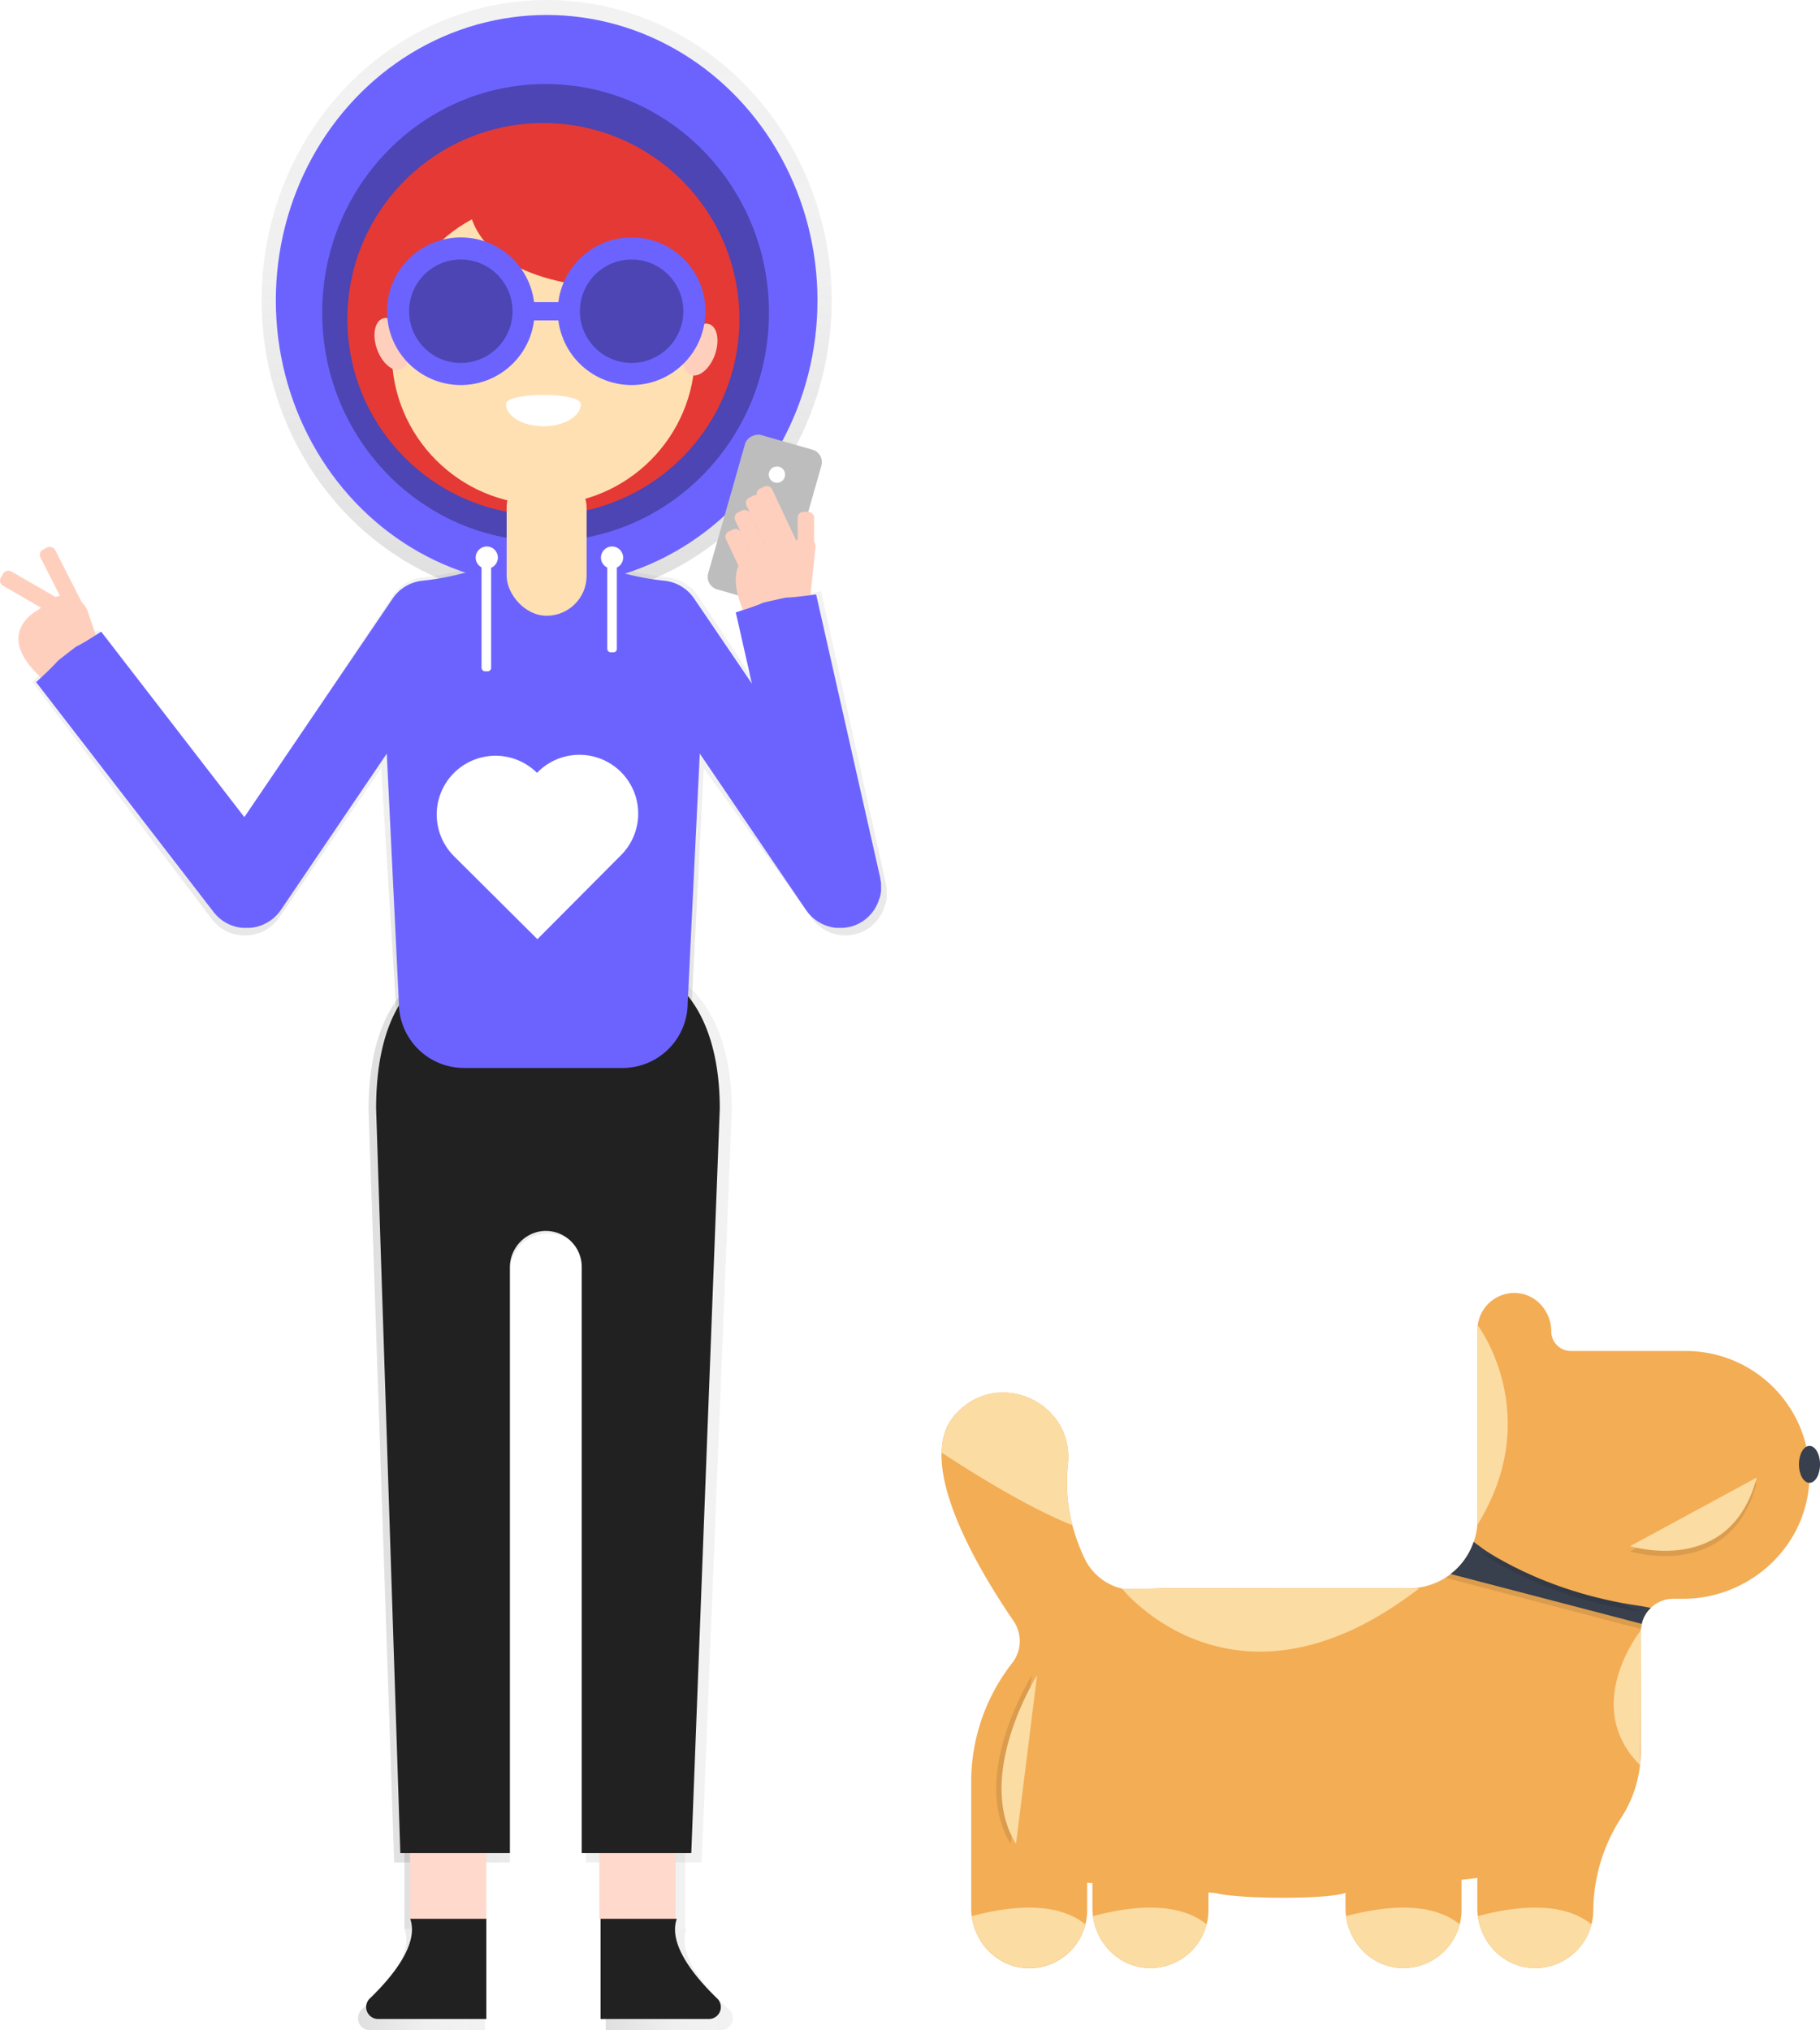 <svg xmlns="http://www.w3.org/2000/svg" xmlns:xlink="http://www.w3.org/1999/xlink" id="bc77e115-7117-4bed-98bf-a47b9af09f3f" data-name="Layer 1" width="626.12" height="698.31" viewBox="0 0 626.12 698.31" class="injected-svg gridItem__media"><defs><linearGradient id="beca6d11-2f4f-45ad-9761-8d9626b3dfe8-3136" x1="445.06" y1="472.29" x2="445.06" y2="295.16" gradientUnits="userSpaceOnUse"><stop offset="0" stop-color="gray" stop-opacity="0.25"></stop><stop offset="0.54" stop-color="gray" stop-opacity="0.12"></stop><stop offset="1" stop-color="gray" stop-opacity="0.1"></stop></linearGradient><linearGradient id="abf2ce7a-3a8e-4e71-af9a-7167f778c8de-3137" x1="139.14" y1="646.22" x2="166.86" y2="646.22" xlink:href="#beca6d11-2f4f-45ad-9761-8d9626b3dfe8-3136"></linearGradient><linearGradient id="e793dc18-03c6-4270-9f95-3ece0dc1f9d4-3138" x1="207.95" y1="646.22" x2="235.66" y2="646.22" xlink:href="#beca6d11-2f4f-45ad-9761-8d9626b3dfe8-3136"></linearGradient><linearGradient id="a662d8a7-500e-4cdb-b63c-023f30f9864f-3139" x1="413.73" y1="586.32" x2="538.68" y2="586.32" xlink:href="#beca6d11-2f4f-45ad-9761-8d9626b3dfe8-3136"></linearGradient><linearGradient id="ee67e446-4a27-4e27-8ef6-3f3f8b2a8e7b-3140" x1="410.06" y1="781.74" x2="453.79" y2="781.74" xlink:href="#beca6d11-2f4f-45ad-9761-8d9626b3dfe8-3136"></linearGradient><linearGradient id="e1a476c7-9793-4904-ae4a-9b4aa50cf60d-3141" x1="495.33" y1="781.74" x2="539.06" y2="781.74" xlink:href="#beca6d11-2f4f-45ad-9761-8d9626b3dfe8-3136"></linearGradient><linearGradient id="af1e1d5f-433d-40a4-b4c3-067781993a8b-3142" x1="188.06" y1="206.65" x2="188.06" y2="0" xlink:href="#beca6d11-2f4f-45ad-9761-8d9626b3dfe8-3136"></linearGradient><linearGradient id="beca6d11-2f4f-45ad-9761-8d9626b3dfe8-3136" x1="445.06" y1="472.29" x2="445.06" y2="295.16" gradientUnits="userSpaceOnUse"><stop offset="0" stop-color="gray" stop-opacity="0.25"></stop><stop offset="0.54" stop-color="gray" stop-opacity="0.12"></stop><stop offset="1" stop-color="gray" stop-opacity="0.1"></stop></linearGradient><linearGradient id="abf2ce7a-3a8e-4e71-af9a-7167f778c8de-3137" x1="139.14" y1="646.22" x2="166.86" y2="646.22" xlink:href="#beca6d11-2f4f-45ad-9761-8d9626b3dfe8-3136"></linearGradient><linearGradient id="e793dc18-03c6-4270-9f95-3ece0dc1f9d4-3138" x1="207.95" y1="646.22" x2="235.66" y2="646.22" xlink:href="#beca6d11-2f4f-45ad-9761-8d9626b3dfe8-3136"></linearGradient><linearGradient id="a662d8a7-500e-4cdb-b63c-023f30f9864f-3139" x1="413.73" y1="586.32" x2="538.68" y2="586.32" xlink:href="#beca6d11-2f4f-45ad-9761-8d9626b3dfe8-3136"></linearGradient><linearGradient id="ee67e446-4a27-4e27-8ef6-3f3f8b2a8e7b-3140" x1="410.06" y1="781.74" x2="453.79" y2="781.74" xlink:href="#beca6d11-2f4f-45ad-9761-8d9626b3dfe8-3136"></linearGradient><linearGradient id="e1a476c7-9793-4904-ae4a-9b4aa50cf60d-3141" x1="495.33" y1="781.74" x2="539.06" y2="781.74" xlink:href="#beca6d11-2f4f-45ad-9761-8d9626b3dfe8-3136"></linearGradient><linearGradient id="af1e1d5f-433d-40a4-b4c3-067781993a8b-3142" x1="188.06" y1="206.65" x2="188.06" y2="0" xlink:href="#beca6d11-2f4f-45ad-9761-8d9626b3dfe8-3136"></linearGradient><linearGradient id="beca6d11-2f4f-45ad-9761-8d9626b3dfe8-3136" x1="445.06" y1="472.29" x2="445.06" y2="295.16" gradientUnits="userSpaceOnUse"><stop offset="0" stop-color="gray" stop-opacity="0.25"></stop><stop offset="0.54" stop-color="gray" stop-opacity="0.12"></stop><stop offset="1" stop-color="gray" stop-opacity="0.1"></stop></linearGradient><linearGradient id="abf2ce7a-3a8e-4e71-af9a-7167f778c8de-3137" x1="139.14" y1="646.22" x2="166.86" y2="646.22" xlink:href="#beca6d11-2f4f-45ad-9761-8d9626b3dfe8-3136"></linearGradient><linearGradient id="e793dc18-03c6-4270-9f95-3ece0dc1f9d4-3138" x1="207.95" y1="646.22" x2="235.66" y2="646.22" xlink:href="#beca6d11-2f4f-45ad-9761-8d9626b3dfe8-3136"></linearGradient><linearGradient id="a662d8a7-500e-4cdb-b63c-023f30f9864f-3139" x1="413.73" y1="586.32" x2="538.68" y2="586.32" xlink:href="#beca6d11-2f4f-45ad-9761-8d9626b3dfe8-3136"></linearGradient><linearGradient id="ee67e446-4a27-4e27-8ef6-3f3f8b2a8e7b-3140" x1="410.06" y1="781.74" x2="453.79" y2="781.74" xlink:href="#beca6d11-2f4f-45ad-9761-8d9626b3dfe8-3136"></linearGradient><linearGradient id="e1a476c7-9793-4904-ae4a-9b4aa50cf60d-3141" x1="495.33" y1="781.74" x2="539.06" y2="781.74" xlink:href="#beca6d11-2f4f-45ad-9761-8d9626b3dfe8-3136"></linearGradient><linearGradient id="af1e1d5f-433d-40a4-b4c3-067781993a8b-3142" x1="188.06" y1="206.65" x2="188.06" y2="0" xlink:href="#beca6d11-2f4f-45ad-9761-8d9626b3dfe8-3136"></linearGradient></defs><title>woman</title><path d="M591.52,412q.18-.64.3-1.29c0-.16,0-.32.07-.47s.09-.6.11-.9,0-.42,0-.63,0-.52,0-.78,0-.42,0-.62,0-.56-.06-.84-.05-.35-.07-.52c0-.32-.1-.64-.16-1l0-.15L569.41,304.28c-14.46,2-6.77.24-14.46,2s0,0-13.48,4.38l5.61,25.28L527,305.79a14.2,14.2,0,0,0-10.2-6.35,93.35,93.35,0,0,1-14.75-2.79,37.77,37.77,0,0,0-10.52-1.49h-34A37.72,37.72,0,0,0,447,296.65a93.35,93.35,0,0,1-14.75,2.79,14.2,14.2,0,0,0-10.2,6.35l-51.57,77.5-49.8-65.8c-11.91,7.81-5.69,2.88-11.91,7.81s0,0-10.72,10.09L359.84,417a14.18,14.18,0,0,0,10,5.56l.34,0,.88,0,.76,0,.47,0c.38,0,.77-.08,1.16-.14h.05a14.22,14.22,0,0,0,9.7-6.28l34.86-51,5.25,84.1c0,12.67,11.16,23,23.57,23h55.31c12.41,0,22.57-10.36,22.57-23l4.3-84.1,36.81,51c0,.06.09.12.13.19s.23.31.35.47.37.5.58.74c0,.06.1.11.14.17a14.31,14.31,0,0,0,5.46,3.88,1,1,0,0,1,.16.06c.36.13.72.26,1.09.37a5.73,5.73,0,0,0,.56.14l.75.18c.24.05.49.08.74.12l.62.08.71,0,.71,0,.55,0c.31,0,.61,0,.92-.06l.34-.05c.38,0,.77-.12,1.15-.2h0l.11,0a11.66,11.66,0,0,0,1.28-.37h.05a14.26,14.26,0,0,0,3.41-1.69,14.5,14.5,0,0,0,5.79-8.18Z" transform="translate(-286.94 -100.84)" fill="url(&quot;#beca6d11-2f4f-45ad-9761-8d9626b3dfe8-3136&quot;)"></path><rect x="139.14" y="628.95" width="27.71" height="34.53" fill="url(&quot;#abf2ce7a-3a8e-4e71-af9a-7167f778c8de-3137&quot;)"></rect><rect x="207.95" y="628.95" width="27.71" height="34.53" fill="url(&quot;#e793dc18-03c6-4270-9f95-3ece0dc1f9d4-3138&quot;)"></rect><path d="M498.11,431.17H452.74c-29.16,0-39,23.61-39,51.49l8.8,258.8h39.83V538a12.91,12.91,0,0,1,11.47-12.74c7.89-.9,14.66,5,14.66,12.4V741.46h39.82l10.37-258.8C538.68,454.78,527.26,431.17,498.11,431.17Z" transform="translate(-286.94 -100.84)" fill="url(&quot;#a662d8a7-500e-4cdb-b63c-023f30f9864f-3139&quot;)"></path><path d="M453.79,764.33v34.83H414.4a4.12,4.12,0,0,1-3-7.13c7.91-7.28,18-18.75,14.68-27.7" transform="translate(-286.94 -100.84)" fill="url(&quot;#ee67e446-4a27-4e27-8ef6-3f3f8b2a8e7b-3140&quot;)"></path><path d="M495.33,764.33v34.83h39.4a4.12,4.12,0,0,0,3-7.13c-7.9-7.28-18-18.75-14.68-27.7" transform="translate(-286.94 -100.84)" fill="url(&quot;#e1a476c7-9793-4904-ae4a-9b4aa50cf60d-3141&quot;)"></path><rect x="141.08" y="625.82" width="26.22" height="34.17" fill="#FFD9CB"></rect><rect x="206.19" y="625.82" width="26.22" height="34.17" fill="#FFD9CB"></rect><path d="M496.17,431.17H453.24c-27.59,0-36.91,23.36-36.91,50.95l8.33,256.09h37.69V536.91a12.58,12.58,0,0,1,10.85-12.59,12.39,12.39,0,0,1,13.87,12.27V738.21h37.69l9.8-256.09C534.56,454.53,523.76,431.17,496.17,431.17Z" transform="translate(-286.94 -100.84)" fill="#212121"></path><path d="M454.24,760.83V795.3H417a4.1,4.1,0,0,1-2.83-7.06c7.48-7.2,17-18.55,13.89-27.41" transform="translate(-286.94 -100.84)" fill="#212121"></path><path d="M493.55,760.83V795.3h37.28a4.1,4.1,0,0,0,2.83-7.06c-7.48-7.2-17-18.55-13.89-27.41" transform="translate(-286.94 -100.84)" fill="#212121"></path><ellipse cx="188.06" cy="103.32" rx="98.06" ry="103.32" fill="url(&quot;#af1e1d5f-433d-40a4-b4c3-067781993a8b-3142&quot;)"></ellipse><ellipse cx="188.06" cy="103.32" rx="93.17" ry="98.17" fill="#6C63FF"></ellipse><ellipse cx="186.69" cy="110.54" rx="76.85" ry="78.64" fill="#6C63FF"></ellipse><ellipse cx="187.69" cy="107.54" rx="76.85" ry="78.64" opacity="0.3"></ellipse><rect x="522.41" y="265.86" width="55.2" height="27.31" rx="4.47" transform="translate(-156.48 631.02) rotate(-74.09)" fill="#BDBDBD"></rect><rect x="305.17" y="288.14" width="5.69" height="24.46" rx="1.99" transform="translate(-389.67 71.55) rotate(-26.97)" fill="#FFCFBE"></rect><rect x="295.21" y="292.8" width="5.69" height="24.08" rx="1.99" transform="translate(-401.91 309.71) rotate(-60)" fill="#FFCFBE"></rect><path d="M299.73,310.82c-2.24,1.27-13.93,8.9,1.1,22.86a5.39,5.39,0,0,0,6.86.37l10.6-7.85a5.39,5.39,0,0,0,1.89-6.08l-3-8.84a8.42,8.42,0,0,0-13.36-3.74l-3.29,2.75A4.57,4.57,0,0,1,299.73,310.82Z" transform="translate(-286.94 -100.84)" fill="#FFCFBE"></path><rect x="274.41" y="176.06" width="5.69" height="15.73" rx="1.99" fill="#FFCFBE"></rect><path d="M551.45,289.15s-19.78.34-7.19,25.29l21-4.28,2.23-21a3,3,0,0,0-3.8-3.26Z" transform="translate(-286.94 -100.84)" fill="#FFCFBE"></path><rect x="551.66" y="267.37" width="5.69" height="25.22" rx="1.99" transform="translate(-353.37 161.78) rotate(-25.19)" fill="#FFCFBE"></rect><rect x="547.24" y="270.63" width="5.69" height="21.81" rx="1.99" transform="translate(-354.45 160.04) rotate(-25.19)" fill="#FFCFBE"></rect><rect x="543.13" y="275.79" width="5.69" height="20.68" rx="1.99" transform="translate(-356.8 158.73) rotate(-25.19)" fill="#FFCFBE"></rect><rect x="539.43" y="282.44" width="5.69" height="18.18" rx="1.99" transform="translate(-359.45 157.67) rotate(-25.19)" fill="#FFCFBE"></rect><path d="M589.58,409.75c.11-.41.21-.83.29-1.25,0-.15,0-.3.07-.45s.09-.58.11-.87,0-.41,0-.62,0-.5,0-.75,0-.4,0-.6,0-.55-.05-.82,0-.33-.07-.5-.1-.62-.16-.93c0,0,0-.1,0-.14L567.71,305.3c-14.3,1.94-6.7.24-14.3,1.94s0,0-13.34,4.25L545.62,336l-19.85-29.23a14.09,14.09,0,0,0-10.09-6.16,93.7,93.7,0,0,1-14.59-2.7,37.92,37.92,0,0,0-10.4-1.45H457.05a38,38,0,0,0-10.4,1.45,93.7,93.7,0,0,1-14.59,2.7A14.09,14.09,0,0,0,422,306.77L371,381.9l-49.25-63.79c-11.78,7.57-5.63,2.8-11.78,7.57s0,0-10.6,9.79l61.1,79.13a14,14,0,0,0,9.89,5.39c.11,0,.23,0,.34,0l.87,0,.74,0,.47,0c.38,0,.76-.07,1.15-.13H374a14.13,14.13,0,0,0,9.6-6.08L420,360.05l4.17,85.81a22.39,22.39,0,0,0,22.33,22.32h54.69a22.39,22.39,0,0,0,22.33-22.32l4.16-85.81L564.2,413.8l.14.18.34.45c.18.25.37.5.57.73l.15.16a14.2,14.2,0,0,0,5.39,3.76,1,1,0,0,1,.16.06c.36.13.72.26,1.08.36l.55.14.74.17c.24.05.49.08.73.11l.62.08.71,0,.69,0,.55,0c.3,0,.61,0,.91-.06l.33-.05c.38-.05.76-.11,1.14-.19h0l.11,0c.42-.1.85-.22,1.27-.35l0,0a13.81,13.81,0,0,0,3.37-1.64,14,14,0,0,0,5.73-7.92Z" transform="translate(-286.94 -100.84)" fill="#6C63FF"></path><circle cx="186.94" cy="109.75" r="67.43" fill="#E53935"></circle><rect x="174.3" y="160.81" width="27.51" height="50.99" rx="13.76" fill="#FFE0B2"></rect><circle cx="186.94" cy="121.44" r="52.15" fill="#FFE0B2"></circle><circle cx="169.55" cy="107.05" r="3.15" fill="#DB7657"></circle><circle cx="204.32" cy="107.05" r="3.15" fill="#DB7657"></circle><path d="M486.76,239.83c0,4.21-5.77,7.63-12.89,7.63S461,244,461,239.83,486.76,235.62,486.76,239.83Z" transform="translate(-286.94 -100.84)" fill="#FFFFFF"></path><path d="M448.1,165.64s-8.39,42,81.52,33.57l-22.18-36.56Z" transform="translate(-286.94 -100.84)" fill="#E53935"></path><ellipse cx="421.73" cy="219.14" rx="5.39" ry="9.29" transform="translate(-336.04 53.5) rotate(-19.62)" fill="#FFCFBE"></ellipse><rect x="181.54" y="103.91" width="13.04" height="6.29" fill="#6C63FF"></rect><circle cx="267.29" cy="163.25" r="2.81" fill="#FFFFFF"></circle><path d="M471.68,366.68a20.23,20.23,0,0,0-28.54,28.68l28.68,28.53,28.53-28.67a20.23,20.23,0,1,0-28.67-28.54Z" transform="translate(-286.94 -100.84)" fill="#FFFFFF"></path><ellipse cx="526.02" cy="219.14" rx="9.29" ry="5.39" transform="matrix(0.34, -0.94, 0.94, 0.34, -143.98, 540.18)" fill="#FFCFBE"></ellipse><circle cx="167.46" cy="191.79" r="3.82" fill="#FFFFFF"></circle><rect x="165.66" y="191.79" width="3.3" height="39.11" rx="1.15" fill="#FFFFFF"></rect><circle cx="210.56" cy="191.79" r="3.82" fill="#FFFFFF"></circle><rect x="208.91" y="191.79" width="3.3" height="32.59" rx="1.15" fill="#FFFFFF"></rect><circle cx="158.53" cy="107.05" r="25.39" fill="#6C63FF"></circle><circle cx="158.53" cy="107.05" r="17.79" opacity="0.3"></circle><circle cx="217.29" cy="107.05" r="25.39" fill="#6C63FF"></circle><circle cx="217.29" cy="107.05" r="17.79" opacity="0.3"></circle><path d="M909.43,608.78c-.33,23.45-20.12,42-43.58,42h-3.26a11,11,0,0,0-7.73,3.12,10.78,10.78,0,0,0-3.14,5.48,10.1,10.1,0,0,0-.33,2.59v41.41a41.52,41.52,0,0,1-6.56,22.46,59.35,59.35,0,0,0-9.76,31.95h0a20,20,0,0,1-20.33,20c-11-.2-19.57-9.63-19.57-20.6V746.78l-5.44.64v10.37a20,20,0,0,1-20.34,20c-11-.2-19.57-9.63-19.57-20.6V751.9c-5.44,2.26-36.27,2.26-44.83.07l-2.32-.18v6a20,20,0,0,1-20.34,20c-11-.2-19.57-9.63-19.57-20.6v-8.62l-1.81-.16v9.43a19.94,19.94,0,0,1-20.33,20c-10-.18-18.07-8.07-19.39-17.81a23.35,23.35,0,0,1-.18-2.79V713.81a66.36,66.36,0,0,1,14.15-41,12.3,12.3,0,0,0,.34-14.53c-10.16-14.87-25.17-40-24.69-57.76.13-5.15,1.55-9.67,4.76-13.17.2-.22.4-.44.6-.64,14.61-15.3,40.35-3.26,38.12,17.78a59,59,0,0,0,1.54,21A64.68,64.68,0,0,0,660,636.76a19.11,19.11,0,0,0,19.57,10.88,69.1,69.1,0,0,1,8.18-.49h83.89a23.56,23.56,0,0,0,22.31-16,23,23,0,0,0,1.27-7.6V558.28a12.7,12.7,0,0,1,13.09-12.7,12.35,12.35,0,0,1,8.76,4.08,13.65,13.65,0,0,1,3.54,9.15,6.72,6.72,0,0,0,6.73,6.72h39.52a42.6,42.6,0,0,1,42.62,43.25Z" transform="translate(-286.94 -100.84)" fill="#F3AD55"></path><path d="M660.33,762.74a20,20,0,0,1-19.71,15c-10-.18-18.07-8.07-19.39-17.81C633.31,756.67,650.05,754.42,660.33,762.74Z" transform="translate(-286.94 -100.84)" fill="#FBDCA3"></path><path d="M702.05,762.74a20,20,0,0,1-19.72,15c-10-.18-18.06-8.07-19.38-17.81C675,756.67,691.77,754.42,702.05,762.74Z" transform="translate(-286.94 -100.84)" fill="#FBDCA3"></path><path d="M789.11,762.74a20,20,0,0,1-19.72,15c-10-.18-18.06-8.07-19.38-17.81C762.09,756.67,778.83,754.42,789.11,762.74Z" transform="translate(-286.94 -100.84)" fill="#FBDCA3"></path><path d="M834.45,762.74a20,20,0,0,1-19.71,15c-10-.18-18.07-8.07-19.39-17.81C807.43,756.67,824.17,754.42,834.45,762.74Z" transform="translate(-286.94 -100.84)" fill="#FBDCA3"></path><path d="M655.87,625.48c-14.09-5.66-31.29-16-45-25,.13-5.15,1.55-9.67,4.76-13.17.2-.22.4-.44.6-.64,14.61-15.3,40.35-3.26,38.12,17.78A59,59,0,0,0,655.87,625.48Z" transform="translate(-286.94 -100.84)" fill="#FBDCA3"></path><path d="M672.93,647.27s38.81,48.85,102.29-.12" transform="translate(-286.94 -100.84)" fill="#FBDCA3"></path><path d="M795.17,556.47s23.58,30.83,0,68.92" transform="translate(-286.94 -100.84)" fill="#FBDCA3"></path><path d="M851.39,661.66s-20.76,25.81-.26,46.31" transform="translate(-286.94 -100.84)" fill="#FBDCA3"></path><path d="M853.21,656.22c-1.54,1.45-1,2.85-1.49,5l-67.43-17.66c3.62-2.8,8.12-6.12,9.61-10.54C802,639.26,818,649.78,853.21,656.22Z" transform="translate(-286.94 -100.84)" opacity="0.1"></path><path d="M854.86,653.9a10.78,10.78,0,0,0-3.14,5.48L786,642.24a23.45,23.45,0,0,0,7.91-11.07C802,637.45,819.62,647.46,854.86,653.9Z" transform="translate(-286.94 -100.84)" fill="#383F4D"></path><path d="M796.37,634.8s20.56,15.47,55,20.26" transform="translate(-286.94 -100.84)" opacity="0.1"></path><path d="M796.37,633s20.56,15.46,55,20.25" transform="translate(-286.94 -100.84)" fill="#F3AD55"></path><path d="M847.77,634.46s34.46,10.88,43.53-23.58Z" transform="translate(-286.94 -100.84)" opacity="0.1"></path><path d="M847.77,632.64s34.46,10.89,43.53-23.58Z" transform="translate(-286.94 -100.84)" fill="#FBDCA3"></path><ellipse cx="622.5" cy="503.69" rx="3.63" ry="6.35" fill="#383F4D"></ellipse><path d="M634.65,735.12l7.26-58s-21.77,34.46-7.26,58" transform="translate(-286.94 -100.84)" opacity="0.1"></path><path d="M643.72,677.08s-21.76,34.46-7.25,58Z" transform="translate(-286.94 -100.84)" fill="#FBDCA3"></path></svg>